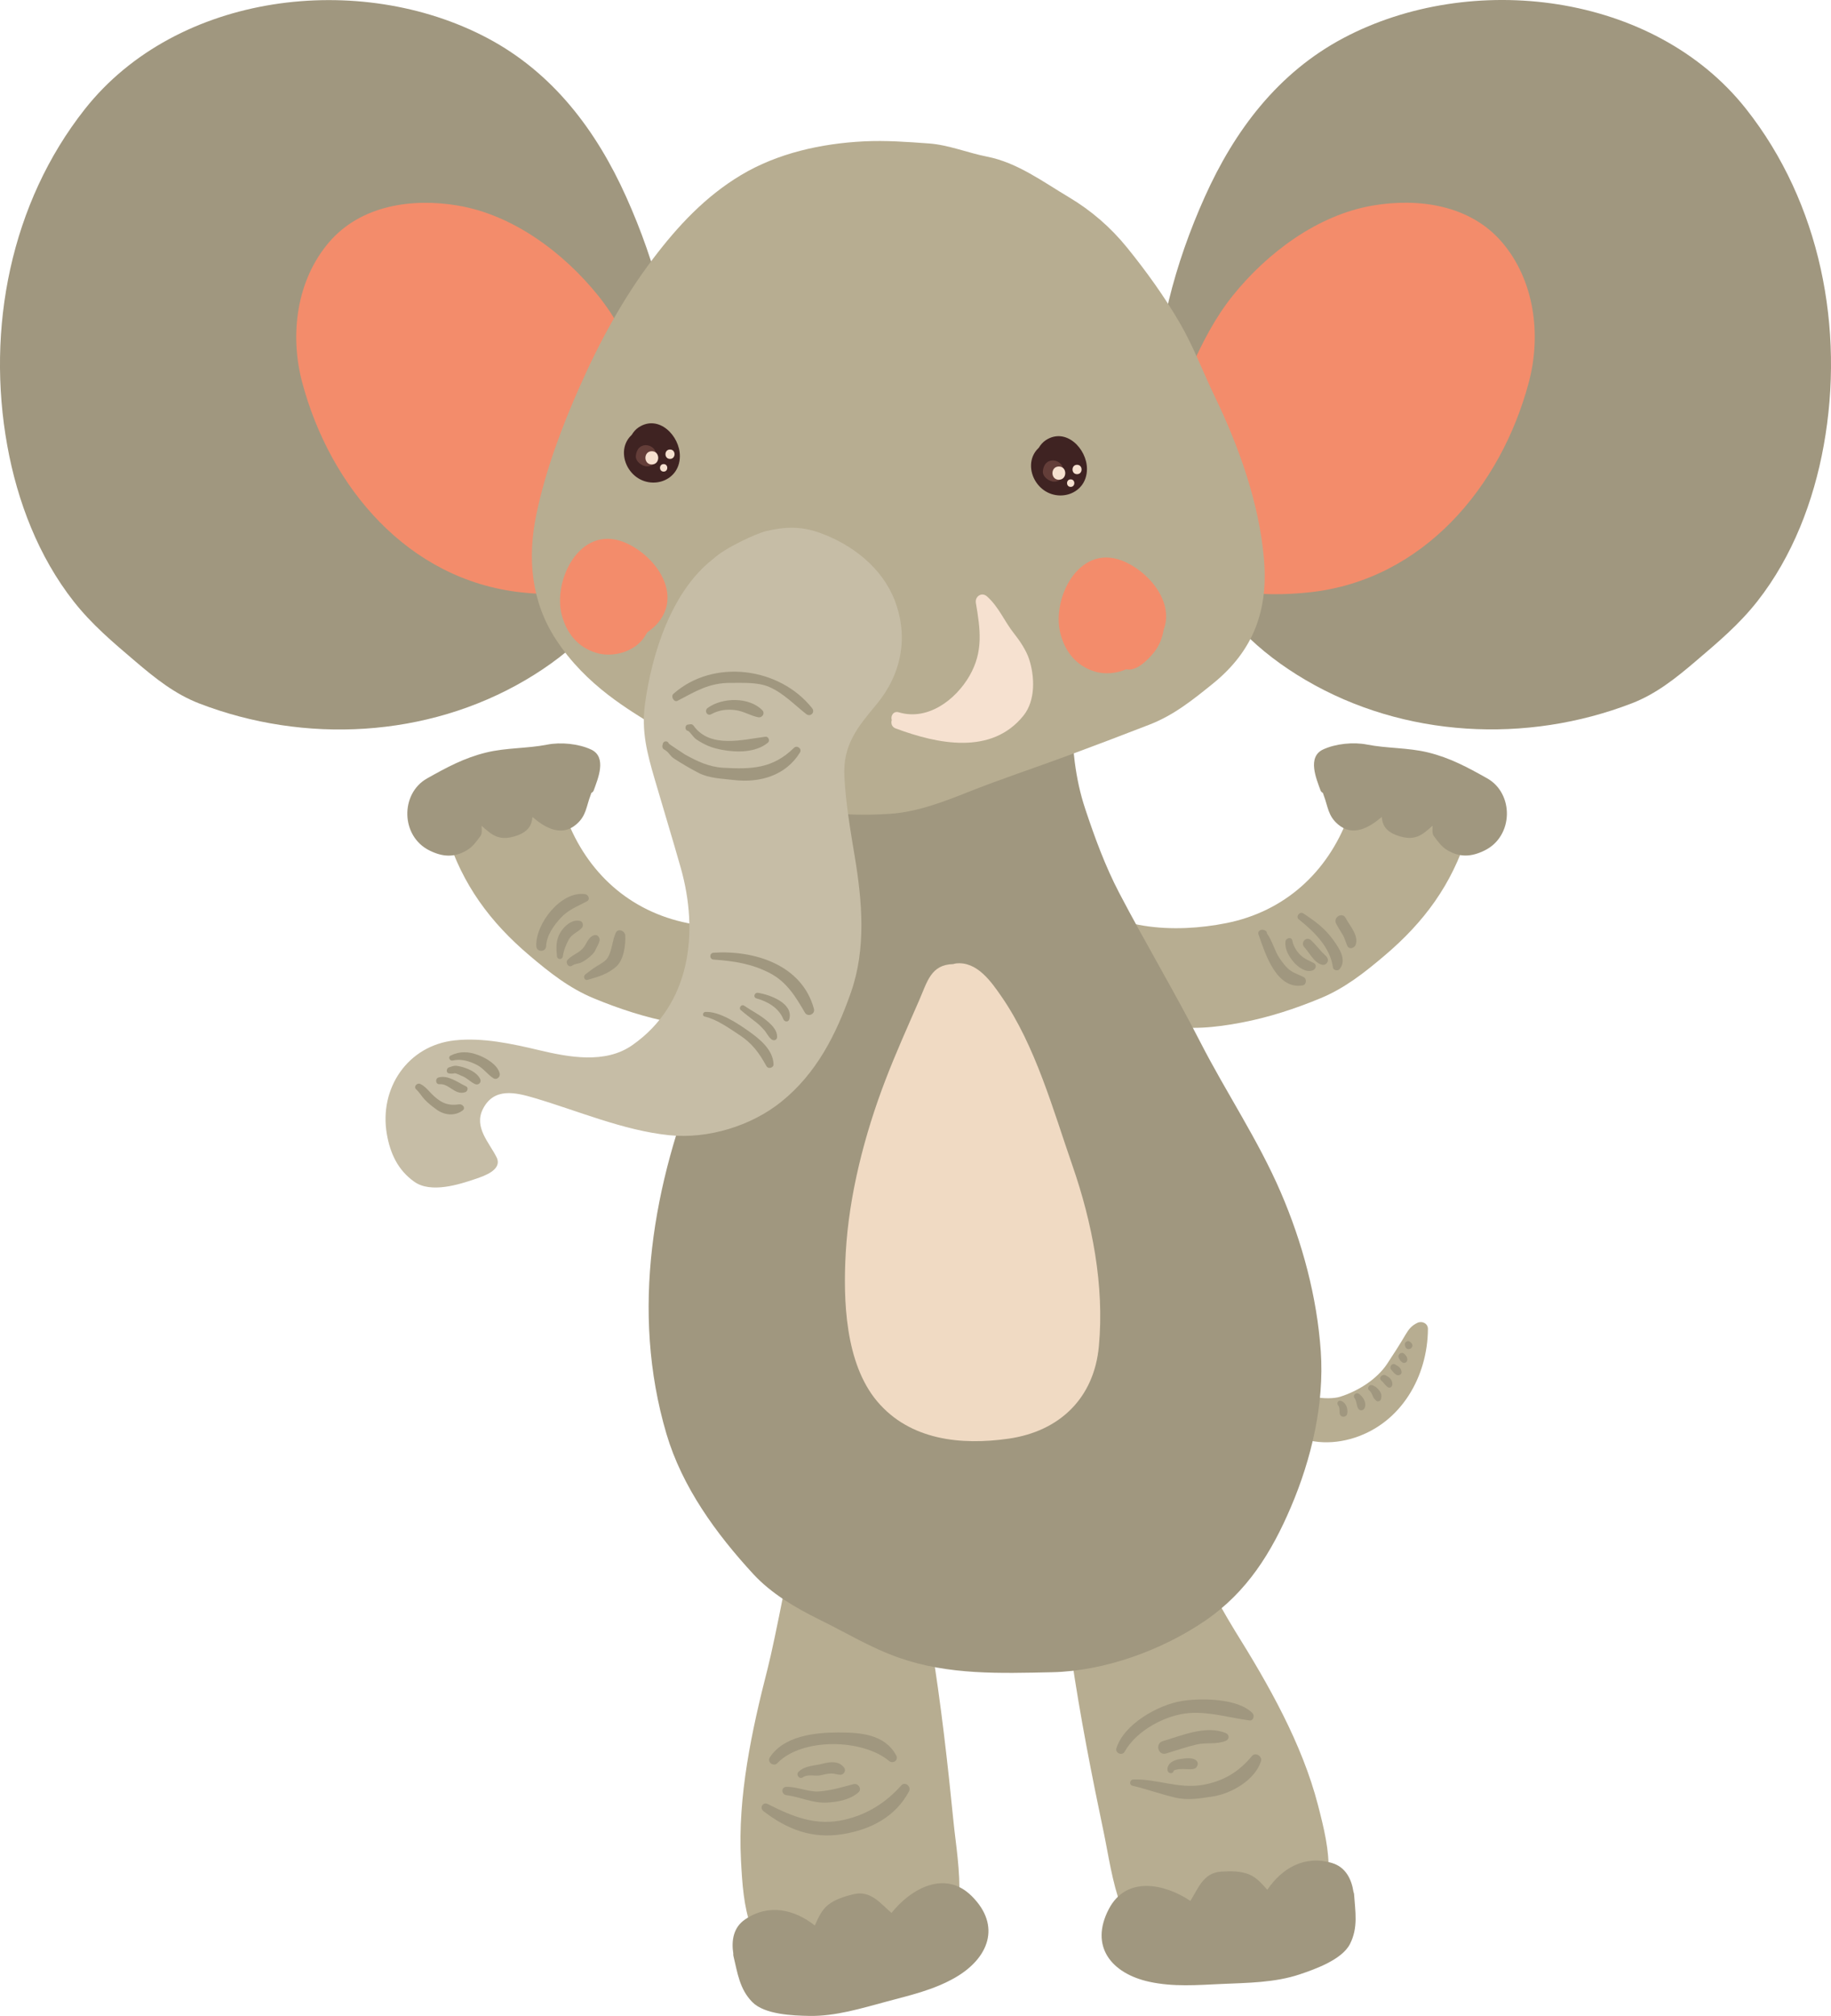 <?xml version="1.0" encoding="UTF-8" standalone="no"?>
<svg
   xmlns:dc="http://purl.org/dc/elements/1.1/"
   xmlns:cc="http://creativecommons.org/ns#"
   xmlns:rdf="http://www.w3.org/1999/02/22-rdf-syntax-ns#"
   xmlns:svg="http://www.w3.org/2000/svg"
   xmlns="http://www.w3.org/2000/svg"
   version="1.1"
   id="svg6638"
   viewBox="0 0 711.775 783.778"
   height="221.2mm"
   width="200.879mm">
  <defs
     id="defs6640" />
  <g
     transform="translate(-19.597,-159.294)"
     id="layer1">
    <g
       transform="matrix(3.31,0,0,-3.31,570.551,673.62)"
       id="g1658">
      <path
         id="path1660"
         style="fill:#b7ad91;fill-opacity:1;fill-rule:nonzero;stroke:none"
         d="m 0,0 c -0.662,-0.324 -0.995,-0.727 -1.366,-1.357 -0.691,-1.177 -1.406,-2.29 -2.166,-3.44 -1.221,-1.849 -3.443,-3.218 -5.517,-3.876 -1.402,-0.445 -4.982,-0.118 -5.772,1.58 0.007,0.043 0.026,0.077 0.026,0.125 10e-4,0.083 10e-4,0.167 0.002,0.25 0.007,0.888 -1.323,1.073 -1.546,0.209 -0.507,-1.961 -1.149,-4.55 0.782,-5.991 2.356,-1.758 5.477,-1.87 8.19,-0.989 5.516,1.788 8.582,7.222 8.616,12.772 C 1.253,-0.052 0.55,0.27 0,0" />
    </g>
    <g
       transform="matrix(3.31,0,0,-3.31,589.257,466.788)"
       id="g1662">
      <path
         id="path1664"
         style="fill:#b7ad91;fill-opacity:1;fill-rule:nonzero;stroke:none"
         d="m 0,0 c -1.476,1.639 -3.894,2.31 -5.956,2.854 -1.889,0.5 -3.572,1.053 -5.436,0.221 -1.872,-0.835 -1.778,-4.558 -2.39,-6.187 -2.43,-6.47 -7.453,-11.055 -14.303,-12.42 -6.084,-1.212 -13.663,-0.866 -18.137,3.772 -0.04,0.119 -0.089,0.233 -0.132,0.35 -0.012,0.039 -0.011,0.077 -0.029,0.118 -0.083,0.184 -0.165,0.368 -0.247,0.553 -0.107,0.239 -0.31,0.34 -0.528,0.356 -0.098,0.086 -0.222,0.15 -0.389,0.156 -0.09,0.004 -0.181,0.007 -0.27,0.011 -0.475,0.018 -0.792,-0.552 -0.545,-0.951 0.186,-0.301 0.392,-0.566 0.593,-0.842 1.407,-4.512 0.627,-10.101 4.96,-13.159 1.936,-1.367 4.97,-1.841 7.223,-2.307 3.144,-0.649 6.19,-0.328 9.304,0.264 3.183,0.605 6.281,1.618 9.27,2.858 2.873,1.192 5.169,3.018 7.525,5.015 4.633,3.924 7.897,8.347 9.724,14.213 C 0.654,-3.791 1.041,-1.156 0,0" />
    </g>
    <g
       transform="matrix(3.31,0,0,-3.31,352.344,500.61)"
       id="g1666">
      <path
         id="path1668"
         style="fill:#b7ad91;fill-opacity:1;fill-rule:nonzero;stroke:none"
         d="m 0,0 c -0.09,-0.003 -0.181,-0.007 -0.271,-0.01 -0.166,-0.007 -0.291,-0.071 -0.388,-0.157 -0.218,-0.016 -0.421,-0.116 -0.528,-0.356 -0.083,-0.185 -0.165,-0.37 -0.248,-0.553 -0.017,-0.041 -0.016,-0.078 -0.028,-0.118 -0.044,-0.117 -0.093,-0.231 -0.133,-0.35 -4.473,-4.639 -12.052,-4.986 -18.136,-3.775 -6.85,1.364 -11.873,5.948 -14.305,12.417 -0.612,1.629 -0.519,5.352 -2.391,6.187 -1.865,0.832 -3.547,0.278 -5.435,-0.222 -2.063,-0.545 -4.481,-1.216 -5.956,-2.855 -1.041,-1.156 -0.655,-3.791 -0.238,-5.125 1.829,-5.866 5.094,-10.288 9.727,-14.212 2.357,-1.996 4.653,-3.821 7.526,-5.013 2.99,-1.239 6.087,-2.253 9.271,-2.857 3.114,-0.591 6.16,-0.912 9.304,-0.262 2.252,0.466 5.287,0.942 7.222,2.308 4.333,3.059 3.552,8.647 4.958,13.16 0.201,0.276 0.407,0.542 0.594,0.843 C 0.792,-0.551 0.475,0.019 0,0" />
    </g>
    <g
       transform="matrix(3.31,0,0,-3.31,381.622,798.494)"
       id="g1670">
      <path
         id="path1672"
         style="fill:#b7ad91;fill-opacity:1;fill-rule:nonzero;stroke:none"
         d="m 0,0 c -0.576,3.529 -1.301,7.128 -2.681,10.441 -0.928,2.23 -1.789,4.982 -3.798,6.514 -1.786,1.362 -3.723,2.007 -5.93,1.357 -2.553,-0.752 -3.211,-3.482 -3.646,-5.715 -0.248,-1.279 -2.252,-11.92 -3.169,-15.491 -1.854,-7.22 -3.529,-15 -3.128,-22.491 0.293,-5.504 0.712,-10.977 6.523,-13.226 2.522,-0.976 5.738,-0.712 8.374,-0.422 2.413,0.264 4.895,0.773 7.058,1.904 5.296,2.773 3.496,11.377 3.024,16.094 C 1.926,-14.005 1.137,-6.975 0,0" />
    </g>
    <g
       transform="matrix(3.31,0,0,-3.31,531.957,861.159)"
       id="g1674">
      <path
         id="path1676"
         style="fill:#b7ad91;fill-opacity:1;fill-rule:nonzero;stroke:none"
         d="m 0,0 c -1.875,7.264 -5.816,14.177 -9.763,20.502 -1.949,3.128 -7.068,12.671 -7.691,13.814 -1.087,1.999 -2.537,4.403 -5.197,4.35 -2.301,-0.044 -3.954,-1.243 -5.246,-3.081 -1.455,-2.066 -1.444,-4.949 -1.658,-7.355 -0.317,-3.575 0.076,-7.225 0.592,-10.763 1.018,-6.993 2.385,-13.935 3.835,-20.849 0.973,-4.639 1.851,-13.388 7.736,-14.433 2.403,-0.427 4.923,-0.164 7.303,0.31 2.601,0.52 5.747,1.237 7.859,2.927 C 2.631,-10.682 1.38,-5.336 0,0" />
    </g>
    <g
       transform="matrix(3.31,0,0,-3.31,597.69,461.893)"
       id="g1678">
      <path
         id="path1680"
         style="fill:#a0977f;fill-opacity:1;fill-rule:nonzero;stroke:none"
         d="m 0,0 c -2.305,1.292 -4.352,2.408 -6.951,3.041 -2.36,0.574 -4.794,0.458 -7.16,0.923 -1.587,0.313 -3.667,0.109 -5.143,-0.574 -1.92,-0.888 -0.784,-3.478 -0.319,-4.789 0.053,-0.152 0.161,-0.254 0.286,-0.315 0.03,-0.09 0.055,-0.174 0.092,-0.27 0.518,-1.353 0.492,-2.405 1.674,-3.42 1.732,-1.491 3.636,-0.431 5.148,0.866 0.075,-0.952 0.484,-1.707 1.813,-2.176 2.08,-0.733 2.934,0.048 4.16,1.152 0.004,-0.434 -0.101,-0.89 0.151,-1.231 0.441,-0.598 0.901,-1.249 1.555,-1.637 1.497,-0.891 2.856,-0.803 4.396,-0.049 C 3.126,-6.8 3.165,-1.775 0,0" />
    </g>
    <g
       transform="matrix(3.31,0,0,-3.31,249.355,450.696)"
       id="g1682">
      <path
         id="path1684"
         style="fill:#a0977f;fill-opacity:1;fill-rule:nonzero;stroke:none"
         d="m 0,0 c -1.476,0.683 -3.556,0.886 -5.143,0.573 -2.366,-0.466 -4.8,-0.349 -7.16,-0.925 -2.599,-0.633 -4.644,-1.749 -6.949,-3.042 -3.165,-1.775 -3.126,-6.8 0.298,-8.478 1.54,-0.755 2.899,-0.842 4.396,0.049 0.654,0.389 1.114,1.039 1.555,1.637 0.252,0.342 0.148,0.798 0.151,1.231 1.226,-1.103 2.081,-1.884 4.16,-1.15 1.329,0.468 1.738,1.224 1.813,2.176 1.512,-1.298 3.416,-2.356 5.149,-0.866 1.181,1.016 1.155,2.068 1.673,3.421 0.037,0.096 0.062,0.18 0.092,0.27 0.125,0.061 0.233,0.163 0.286,0.314 C 0.786,-3.478 1.92,-0.888 0,0" />
    </g>
    <g
       transform="matrix(3.31,0,0,-3.31,366.162,903.024)"
       id="g1686">
      <path
         id="path1688"
         style="fill:#a0977f;fill-opacity:1;fill-rule:nonzero;stroke:none"
         d="M 0,0 C -1.33,1.12 -2.438,2.704 -4.504,2.188 -5.516,1.936 -6.63,1.603 -7.456,0.937 -8.239,0.306 -8.602,-0.588 -9.007,-1.477 c -2.418,1.907 -5.429,2.595 -8.202,0.705 -1.364,-0.93 -1.614,-2.479 -1.372,-4.015 -0.01,-0.081 -0.01,-0.167 0.014,-0.262 0.482,-1.987 0.706,-3.886 2.218,-5.424 1.448,-1.471 4.781,-1.589 6.704,-1.624 3.064,-0.056 6.156,0.903 9.081,1.688 2.787,0.748 5.502,1.357 8.028,2.805 3.937,2.26 5.469,6.086 1.954,9.583 C 6.276,5.105 2.275,2.853 0,0" />
    </g>
    <g
       transform="matrix(3.31,0,0,-3.31,545.759,894.921)"
       id="g1690">
      <path
         id="path1692"
         style="fill:#a0977f;fill-opacity:1;fill-rule:nonzero;stroke:none"
         d="m 0,0 c -0.231,1.537 -0.937,2.938 -2.519,3.413 -3.214,0.968 -5.877,-0.598 -7.609,-3.143 -0.653,0.725 -1.268,1.468 -2.205,1.833 -0.988,0.385 -2.151,0.368 -3.192,0.303 -2.125,-0.131 -2.704,-1.975 -3.635,-3.444 -3.029,2.034 -7.524,2.976 -9.576,-0.952 -2.296,-4.393 0.316,-7.58 4.752,-8.547 2.843,-0.619 5.617,-0.383 8.5,-0.256 3.025,0.134 6.262,0.151 9.167,1.129 1.823,0.612 4.965,1.729 5.902,3.569 0.979,1.923 0.619,3.801 0.48,5.841 C 0.06,-0.156 0.034,-0.074 0,0" />
    </g>
    <g
       transform="matrix(3.31,0,0,-3.31,533.03,684.684)"
       id="g1694">
      <path
         id="path1696"
         style="fill:#a0977f;fill-opacity:1;fill-rule:nonzero;stroke:none"
         d="m 0,0 c -0.444,6.396 -2.168,12.8 -4.698,18.673 -2.663,6.179 -6.392,11.68 -9.444,17.636 -3.036,5.928 -6.458,11.653 -9.54,17.553 -1.644,3.151 -2.872,6.51 -3.99,9.876 -1.201,3.618 -1.504,7.212 -1.622,10.979 0.058,0.087 0.092,0.189 0.099,0.304 0.195,0.346 0.079,0.847 -0.351,0.986 -2.212,4.338 -8.811,2.925 -12.705,2.925 -3.709,0 -7.322,-0.78 -11,-0.999 -2.114,-0.125 -4.958,-0.418 -6.32,-2.358 -1.956,-2.785 -2.517,-5.574 -3.2,-8.911 -0.807,-3.939 -1.477,-7.895 -2.413,-11.807 -1.795,-7.494 -4.757,-14.382 -7.665,-21.49 -5.561,-13.596 -8.255,-28.64 -3.998,-43.061 1.844,-6.244 5.837,-11.737 10.205,-16.473 2.105,-2.282 4.977,-3.979 7.738,-5.331 3.166,-1.551 6.023,-3.322 9.38,-4.498 5.84,-2.046 11.899,-1.825 17.965,-1.697 6.179,0.13 12.955,2.604 18.015,6.075 4.876,3.343 7.753,7.972 10.033,13.318 C -1.096,-12.641 0.429,-6.173 0,0" />
    </g>
    <g
       transform="matrix(3.31,0,0,-3.31,436.461,612.367)"
       id="g1698">
      <path
         id="path1700"
         style="fill:#f0dac3;fill-opacity:1;fill-rule:nonzero;stroke:none"
         d="m 0,0 c -2.276,6.56 -4.338,14.045 -8.308,19.801 -1.214,1.762 -2.892,4.186 -5.358,3.913 -0.122,-0.014 -0.222,-0.052 -0.333,-0.077 -2.604,-0.062 -3.025,-2.029 -3.982,-4.229 -1.364,-3.132 -2.769,-6.245 -3.99,-9.435 -2.432,-6.355 -4.259,-13.422 -4.643,-20.233 -0.313,-5.539 -0.082,-12.979 3.689,-17.46 3.839,-4.562 9.838,-5.189 15.434,-4.386 6,0.86 10.038,4.766 10.604,10.84 C 3.778,-14.137 2.335,-6.73 0,0" />
    </g>
    <g
       transform="matrix(3.31,0,0,-3.31,698.354,201.647)"
       id="g1702">
      <path
         id="path1704"
         style="fill:#a0977f;fill-opacity:1;fill-rule:nonzero;stroke:none"
         d="m 0,0 c -10.843,13.722 -32.305,16.251 -47.261,8.34 -7.7,-4.074 -12.805,-10.858 -16.311,-18.673 -3.501,-7.801 -5.814,-16.352 -5.841,-24.98 -0.002,-0.723 0.844,-0.865 1.229,-0.455 0.656,-2.42 0.667,-4.974 1.111,-7.44 0.655,-3.653 1.073,-7.028 2.632,-10.457 2.669,-5.864 7.234,-10.2 12.722,-13.421 11.555,-6.781 25.945,-7.501 38.303,-2.731 2.853,1.101 5.155,2.947 7.462,4.912 2.631,2.242 5.141,4.347 7.291,7.088 4.118,5.251 6.6,11.739 7.779,18.263 C 11.604,-25.802 8.728,-11.045 0,0" />
    </g>
    <g
       transform="matrix(3.31,0,0,-3.31,209.022,174.072)"
       id="g1706">
      <path
         id="path1708"
         style="fill:#a0977f;fill-opacity:1;fill-rule:nonzero;stroke:none"
         d="m 0,0 c -14.958,7.909 -36.418,5.376 -47.259,-8.348 -8.725,-11.047 -11.6,-25.804 -9.11,-39.556 1.181,-6.524 3.663,-13.011 7.783,-18.261 2.15,-2.74 4.66,-4.846 7.291,-7.086 2.309,-1.966 4.61,-3.811 7.464,-4.912 12.358,-4.768 26.748,-4.045 38.303,2.738 5.486,3.222 10.051,7.559 12.718,13.424 1.559,3.428 1.977,6.803 2.632,10.458 0.442,2.465 0.453,5.019 1.109,7.439 0.385,-0.41 1.231,-0.268 1.229,0.455 -0.029,8.628 -2.344,17.179 -5.845,24.98 C 12.808,-10.855 7.7,-4.072 0,0" />
    </g>
    <g
       transform="matrix(3.31,0,0,-3.31,603.437,253.427)"
       id="g1710">
      <path
         id="path1712"
         style="fill:#f38c6b;fill-opacity:1;fill-rule:nonzero;stroke:none"
         d="m 0,0 c -3.736,4.359 -9.764,5.209 -15.137,4.3 -6.505,-1.1 -12.425,-5.557 -16.465,-10.58 -2.072,-2.575 -3.616,-5.582 -4.948,-8.594 -0.984,-2.225 -2.392,-4.914 -2.895,-7.486 -2.36,-4.605 -3.731,-10.149 -0.02,-14.481 3.9,-4.55 11.395,-4.892 16.918,-4.289 13.284,1.45 22.446,12.364 25.713,24.684 C 4.649,-10.85 3.822,-4.459 0,0" />
    </g>
    <g
       transform="matrix(3.31,0,0,-3.31,268.507,302.676)"
       id="g1714">
      <path
         id="path1716"
         style="fill:#f38c6b;fill-opacity:1;fill-rule:nonzero;stroke:none"
         d="m 0,0 c -1.332,3.011 -2.876,6.018 -4.948,8.593 -4.042,5.022 -9.962,9.479 -16.467,10.577 -5.373,0.909 -11.4,0.058 -15.137,-4.302 -3.82,-4.46 -4.647,-10.851 -3.162,-16.447 3.269,-12.319 12.433,-23.231 25.717,-24.68 5.523,-0.602 13.018,-0.258 16.916,4.293 3.711,4.332 2.338,9.876 -0.022,14.481 C 2.395,-4.914 0.986,-2.225 0,0" />
    </g>
    <g
       transform="matrix(3.31,0,0,-3.31,510.928,376.451)"
       id="g1718">
      <path
         id="path1720"
         style="fill:#b7ad91;fill-opacity:1;fill-rule:nonzero;stroke:none"
         d="m 0,0 c -0.574,6.543 -2.936,13.147 -5.775,19.038 -1.388,2.877 -2.49,5.854 -4.098,8.623 -1.788,3.08 -3.939,6.073 -6.185,8.846 -1.943,2.399 -4.21,4.363 -6.86,5.942 -3.037,1.81 -6.058,4.066 -9.596,4.757 -2.236,0.437 -4.539,1.385 -6.815,1.548 -2.571,0.185 -5.071,0.377 -7.659,0.248 -4.993,-0.251 -10.13,-1.384 -14.438,-3.97 -4.172,-2.504 -7.395,-5.958 -10.305,-9.801 -3.503,-4.627 -6.248,-9.675 -8.6,-14.98 -2.132,-4.805 -4.05,-9.924 -5.118,-15.079 -1.076,-5.186 -0.584,-10.233 2.278,-14.641 3.598,-5.538 8.726,-8.343 11.684,-10.245 2.938,-1.891 5.598,-4.224 8.749,-5.819 2.819,-1.427 5.334,-2.723 8.396,-3.614 3.396,-0.989 6.895,-1.068 10.402,-0.841 3.195,0.208 6.269,1.395 9.212,2.564 3.832,1.523 7.757,2.817 11.624,4.248 3.227,1.194 6.46,2.425 9.668,3.67 2.859,1.108 5.095,2.913 7.45,4.818 C -1.189,-10.804 0.531,-6.027 0,0" />
    </g>
    <g
       transform="matrix(3.31,0,0,-3.31,419.628,415.502)"
       id="g1722">
      <path
         id="path1724"
         style="fill:#f6e1d0;fill-opacity:1;fill-rule:nonzero;stroke:none"
         d="m 0,0 c -0.34,1.035 -1.1,2.155 -1.772,3.004 -1.148,1.447 -1.77,3.098 -3.165,4.345 -0.613,0.549 -1.438,0.005 -1.309,-0.762 0.521,-3.093 0.904,-5.703 -0.75,-8.569 -1.615,-2.796 -4.87,-5.305 -8.303,-4.284 -0.637,0.189 -0.98,-0.426 -0.827,-0.911 -0.115,-0.354 -0.004,-0.807 0.444,-0.975 4.905,-1.832 11.273,-3.193 15.036,1.511 C 0.784,-4.853 0.668,-2.032 0,0" />
    </g>
    <g
       transform="matrix(3.31,0,0,-3.31,367.413,392.753)"
       id="g1726">
      <path
         id="path1728"
         style="fill:#c6bda6;fill-opacity:1;fill-rule:nonzero;stroke:none"
         d="m 0,0 c -1.479,3.838 -4.955,6.536 -8.713,7.914 -2.27,0.832 -4.148,0.768 -6.449,0.218 -1.021,-0.243 -4.769,-1.939 -6.109,-3.212 0,-0.001 -0.067,-0.052 -0.101,-0.078 -4.88,-3.822 -7.162,-11.143 -7.96,-17.01 -0.435,-3.193 0.247,-5.757 1.132,-8.794 1.012,-3.473 2.074,-6.934 3.062,-10.416 2.149,-7.572 1.219,-16.048 -5.708,-20.873 -3.163,-2.203 -7.443,-1.397 -10.906,-0.575 -3.185,0.757 -6.632,1.511 -9.921,1.156 -5.526,-0.595 -8.899,-5.633 -7.978,-10.993 0.395,-2.3 1.312,-4.267 3.244,-5.626 1.94,-1.368 5.264,-0.313 7.23,0.363 0.963,0.33 3.147,1.061 2.413,2.53 -0.872,1.746 -2.678,3.515 -1.61,5.648 1.291,2.578 3.83,1.969 6.064,1.308 5.139,-1.521 10.433,-3.808 15.8,-4.369 4.536,-0.473 9.647,1.065 13.21,3.945 4.12,3.331 6.416,7.869 8.151,12.812 1.812,5.167 1.333,10.694 0.449,15.997 -0.511,3.062 -1.043,6.199 -1.212,9.3 -0.208,3.797 1.523,5.839 3.795,8.58 C 0.781,-8.677 1.653,-4.294 0,0" />
    </g>
    <g
       transform="matrix(3.31,0,0,-3.31,426.157,330.42)"
       id="g1730">
      <path
         id="path1732"
         style="fill:#3f2322;fill-opacity:1;fill-rule:nonzero;stroke:none"
         d="M 0,0 C -0.342,-0.223 -0.613,-0.533 -0.823,-0.886 -0.916,-0.976 -1.005,-1.068 -1.081,-1.158 -2.058,-2.315 -1.883,-3.981 -1.005,-5.129 0.868,-7.58 4.817,-6.584 4.828,-3.394 4.837,-1.007 2.352,1.535 0,0" />
    </g>
    <g
       transform="matrix(3.31,0,0,-3.31,267.909,325.41)"
       id="g1734">
      <path
         id="path1736"
         style="fill:#3f2322;fill-opacity:1;fill-rule:nonzero;stroke:none"
         d="M 0,0 C -0.342,-0.223 -0.613,-0.533 -0.823,-0.886 -0.916,-0.976 -1.005,-1.067 -1.081,-1.158 -2.058,-2.314 -1.883,-3.981 -1.006,-5.129 0.868,-7.58 4.817,-6.584 4.828,-3.394 4.837,-1.007 2.352,1.535 0,0" />
    </g>
    <g
       transform="matrix(3.31,0,0,-3.31,455.723,377.246)"
       id="g1738">
      <path
         id="path1740"
         style="fill:#f38c6b;fill-opacity:1;fill-rule:nonzero;stroke:none"
         d="m 0,0 c -5.124,1.96 -8.263,-4.511 -7.233,-8.537 0.557,-2.183 1.875,-3.824 4.038,-4.492 1.154,-0.357 2.521,-0.245 3.686,0.257 0.067,-0.009 0.131,-0.019 0.196,-0.025 1.162,-0.122 2.455,1.233 3.089,2.026 0.582,0.728 0.981,1.673 1.125,2.645 C 6.176,-4.828 3.069,-1.174 0,0" />
    </g>
    <g
       transform="matrix(3.31,0,0,-3.31,261.88,369.972)"
       id="g1742">
      <path
         id="path1744"
         style="fill:#f38c6b;fill-opacity:1;fill-rule:nonzero;stroke:none"
         d="m 0,0 c -5.124,1.96 -8.263,-4.511 -7.233,-8.537 0.557,-2.183 1.875,-3.824 4.037,-4.492 1.943,-0.601 4.503,0.098 5.655,1.82 0.133,0.198 0.256,0.397 0.376,0.597 0.499,0.346 0.943,0.732 1.288,1.156 C 7.034,-5.876 3.488,-1.334 0,0" />
    </g>
    <g
       transform="matrix(3.31,0,0,-3.31,274.874,335.976)"
       id="g1746">
      <path
         id="path1748"
         style="fill:#643e39;fill-opacity:1;fill-rule:nonzero;stroke:none"
         d="M 0,0 C -0.011,0.042 -0.039,0.076 -0.059,0.114 -0.149,0.468 -0.363,0.794 -0.743,0.966 -1.097,1.127 -1.475,1.125 -1.78,0.971 -1.796,0.964 -1.812,0.962 -1.825,0.956 -1.866,0.936 -1.895,0.902 -1.931,0.876 -1.972,0.845 -2.017,0.825 -2.052,0.786 -2.294,0.546 -2.413,0.183 -2.448,-0.15 c -0.055,-0.507 0.381,-0.942 0.839,-1.139 0.021,-0.009 0.042,-0.016 0.064,-0.025 0.098,-0.036 0.195,-0.066 0.288,-0.078 0.004,0 0.006,10e-4 0.008,0 0.14,-0.017 0.277,-0.008 0.411,0.022 0.067,0.015 0.125,0.041 0.185,0.067 0.07,0.029 0.135,0.062 0.199,0.102 0.023,0.017 0.048,0.033 0.07,0.053 C -0.062,-0.902 0.133,-0.5 0,0" />
    </g>
    <g
       transform="matrix(3.31,0,0,-3.31,272.983,334.728)"
       id="g1750">
      <path
         id="path1752"
         style="fill:#f6e1d0;fill-opacity:1;fill-rule:nonzero;stroke:none"
         d="M 0,0 C -1.002,0 -1.002,-1.555 0,-1.555 1.002,-1.555 1.002,0 0,0" />
    </g>
    <g
       transform="matrix(3.31,0,0,-3.31,280.052,334.062)"
       id="g1754">
      <path
         id="path1756"
         style="fill:#f6e1d0;fill-opacity:1;fill-rule:nonzero;stroke:none"
         d="M 0,0 C -0.71,0 -0.71,-1.102 0,-1.102 0.71,-1.102 0.71,0 0,0" />
    </g>
    <g
       transform="matrix(3.31,0,0,-3.31,277.58,339.729)"
       id="g1758">
      <path
         id="path1760"
         style="fill:#f6e1d0;fill-opacity:1;fill-rule:nonzero;stroke:none"
         d="M 0,0 C -0.57,0 -0.57,-0.883 0,-0.883 0.568,-0.883 0.568,0 0,0" />
    </g>
    <g
       transform="matrix(3.31,0,0,-3.31,433.103,341.917)"
       id="g1762">
      <path
         id="path1764"
         style="fill:#643e39;fill-opacity:1;fill-rule:nonzero;stroke:none"
         d="M 0,0 C -0.011,0.042 -0.039,0.076 -0.059,0.114 -0.149,0.468 -0.363,0.794 -0.743,0.967 -1.097,1.128 -1.475,1.125 -1.78,0.972 -1.796,0.965 -1.812,0.963 -1.825,0.956 -1.866,0.937 -1.895,0.902 -1.931,0.877 -1.972,0.846 -2.017,0.825 -2.052,0.786 -2.294,0.547 -2.413,0.184 -2.448,-0.149 c -0.055,-0.507 0.382,-0.943 0.84,-1.139 0.021,-0.01 0.042,-0.017 0.064,-0.025 0.098,-0.037 0.195,-0.067 0.288,-0.079 0.004,0 0.006,10e-4 0.008,0 0.14,-0.016 0.277,-0.007 0.411,0.023 0.067,0.015 0.125,0.041 0.185,0.066 0.07,0.029 0.135,0.062 0.199,0.102 0.023,0.017 0.048,0.033 0.07,0.053 C -0.061,-0.902 0.134,-0.5 0,0" />
    </g>
    <g
       transform="matrix(3.31,0,0,-3.31,431.212,340.669)"
       id="g1766">
      <path
         id="path1768"
         style="fill:#f6e1d0;fill-opacity:1;fill-rule:nonzero;stroke:none"
         d="M 0,0 C -1.002,0 -1.001,-1.555 0.001,-1.555 1.003,-1.555 1.002,0 0,0" />
    </g>
    <g
       transform="matrix(3.31,0,0,-3.31,438.281,340.004)"
       id="g1770">
      <path
         id="path1772"
         style="fill:#f6e1d0;fill-opacity:1;fill-rule:nonzero;stroke:none"
         d="M 0,0 C -0.71,0 -0.71,-1.102 0.001,-1.102 0.71,-1.102 0.71,0 0,0" />
    </g>
    <g
       transform="matrix(3.31,0,0,-3.31,435.812,345.67)"
       id="g1774">
      <path
         id="path1776"
         style="fill:#f6e1d0;fill-opacity:1;fill-rule:nonzero;stroke:none"
         d="M 0,0 C -0.57,0 -0.57,-0.883 0,-0.883 0.568,-0.883 0.568,0 0,0" />
    </g>
    <g
       transform="matrix(3.31,0,0,-3.31,335.283,434.62)"
       id="g1778">
      <path
         id="path1780"
         style="fill:#a0977f;fill-opacity:1;fill-rule:nonzero;stroke:none"
         d="m 0,0 c -3.82,4.812 -11.57,5.854 -16.283,1.686 -0.161,-0.142 -0.161,-0.38 -0.072,-0.557 0.1,-0.201 0.311,-0.392 0.546,-0.269 2.16,1.128 3.708,2.129 6.298,2.11 1.438,-0.011 3.13,0.101 4.478,-0.481 C -3.37,1.771 -2.088,0.403 -0.691,-0.69 -0.194,-1.08 0.394,-0.497 0,0" />
    </g>
    <g
       transform="matrix(3.31,0,0,-3.31,328.243,450.053)"
       id="g1782">
      <path
         id="path1784"
         style="fill:#a0977f;fill-opacity:1;fill-rule:nonzero;stroke:none"
         d="m 0,0 c -2.489,-2.451 -5.021,-2.526 -8.284,-2.342 -1.718,0.097 -3.063,0.759 -4.539,1.571 0.088,-0.048 -1.868,1.218 -1.885,1.278 -0.095,0.34 -0.591,0.34 -0.686,0 -0.024,-0.074 -0.042,-0.151 -0.054,-0.229 -0.034,-0.179 0.019,-0.371 0.189,-0.465 0.614,-0.337 0.668,-0.747 1.166,-1.067 0.945,-0.609 1.896,-1.176 2.894,-1.692 1.237,-0.64 2.791,-0.674 4.161,-0.834 3.071,-0.358 6.091,0.545 7.743,3.236 C 0.977,-0.103 0.36,0.355 0,0" />
    </g>
    <g
       transform="matrix(3.31,0,0,-3.31,317.186,445.723)"
       id="g1786">
      <path
         id="path1788"
         style="fill:#a0977f;fill-opacity:1;fill-rule:nonzero;stroke:none"
         d="m 0,0 c -2.629,-0.328 -6.493,-1.416 -8.427,1.264 -0.078,0.109 -0.207,0.224 -0.355,0.204 -0.115,-0.015 -0.23,-0.031 -0.345,-0.047 -0.363,-0.05 -0.363,-0.679 0,-0.73 0.216,-0.03 0.622,-0.754 1.008,-1.01 1.01,-0.669 1.771,-0.984 2.967,-1.214 1.735,-0.333 4.022,-0.353 5.439,0.84 C 0.545,-0.477 0.348,0.043 0,0" />
    </g>
    <g
       transform="matrix(3.31,0,0,-3.31,315.922,435.412)"
       id="g1790">
      <path
         id="path1792"
         style="fill:#a0977f;fill-opacity:1;fill-rule:nonzero;stroke:none"
         d="m 0,0 c -1.545,1.587 -4.731,1.508 -6.418,0.257 -0.428,-0.317 -0.061,-0.999 0.426,-0.728 0.907,0.504 1.888,0.616 2.907,0.469 0.921,-0.133 1.708,-0.649 2.603,-0.827 C -0.007,-0.923 0.362,-0.372 0,0" />
    </g>
    <g
       transform="matrix(3.31,0,0,-3.31,198.136,588.645)"
       id="g1794">
      <path
         id="path1796"
         style="fill:#a0977f;fill-opacity:1;fill-rule:nonzero;stroke:none"
         d="M 0,0 C -1.287,-0.182 -2.009,0.097 -2.975,0.964 -3.479,1.418 -3.948,2.09 -4.562,2.383 -4.957,2.572 -5.415,2.074 -5.054,1.746 -4.68,1.405 -4.436,0.963 -4.095,0.592 -3.686,0.147 -3.164,-0.254 -2.675,-0.611 -1.75,-1.287 -0.509,-1.42 0.411,-0.705 0.789,-0.41 0.356,0.051 0,0" />
    </g>
    <g
       transform="matrix(3.31,0,0,-3.31,200.751,581.65)"
       id="g1798">
      <path
         id="path1800"
         style="fill:#a0977f;fill-opacity:1;fill-rule:nonzero;stroke:none"
         d="M 0,0 C -0.976,0.455 -2.082,1.355 -3.225,1.039 -3.65,0.922 -3.579,0.208 -3.117,0.249 -1.979,0.35 -1.302,-1.094 -0.09,-0.686 0.189,-0.592 0.316,-0.148 0,0" />
    </g>
    <g
       transform="matrix(3.31,0,0,-3.31,206.239,578.748)"
       id="g1802">
      <path
         id="path1804"
         style="fill:#a0977f;fill-opacity:1;fill-rule:nonzero;stroke:none"
         d="M 0,0 C -0.307,0.614 -0.985,0.99 -1.603,1.23 -1.96,1.369 -2.384,1.483 -2.762,1.532 -3.079,1.574 -3.354,1.44 -3.654,1.352 c -0.325,-0.096 -0.384,-0.659 0,-0.715 0.233,-0.035 0.418,-0.032 0.648,0.017 0.161,0.034 0.662,-0.239 0.824,-0.297 0.606,-0.211 1.01,-0.703 1.573,-0.966 C -0.203,-0.801 0.206,-0.414 0,0" />
    </g>
    <g
       transform="matrix(3.31,0,0,-3.31,213.841,576.627)"
       id="g1806">
      <path
         id="path1808"
         style="fill:#a0977f;fill-opacity:1;fill-rule:nonzero;stroke:none"
         d="M 0,0 C -0.262,1.033 -1.564,1.787 -2.491,2.144 -3.617,2.577 -4.687,2.637 -5.769,2.09 -6.099,1.924 -5.863,1.43 -5.524,1.512 -4.546,1.75 -3.524,1.439 -2.66,0.99 -1.894,0.592 -1.439,-0.121 -0.74,-0.569 -0.355,-0.816 0.104,-0.412 0,0" />
    </g>
    <g
       transform="matrix(3.31,0,0,-3.31,310.795,560.325)"
       id="g1810">
      <path
         id="path1812"
         style="fill:#a0977f;fill-opacity:1;fill-rule:nonzero;stroke:none"
         d="M 0,0 C -1.312,0.933 -3.479,2.385 -5.141,2.294 -5.441,2.278 -5.532,1.821 -5.215,1.75 -3.787,1.429 -2.377,0.4 -1.164,-0.39 0.361,-1.385 1.174,-2.506 2.034,-4.064 2.247,-4.45 2.889,-4.285 2.871,-3.837 2.805,-2.147 1.273,-0.906 0,0" />
    </g>
    <g
       transform="matrix(3.31,0,0,-3.31,316.872,555.491)"
       id="g1814">
      <path
         id="path1816"
         style="fill:#a0977f;fill-opacity:1;fill-rule:nonzero;stroke:none"
         d="m 0,0 c -0.758,0.599 -1.629,1.024 -2.42,1.572 -0.307,0.212 -0.678,-0.271 -0.398,-0.515 0.589,-0.517 1.229,-0.973 1.839,-1.463 0.32,-0.256 0.612,-0.54 0.883,-0.845 0.333,-0.373 0.5,-0.83 0.902,-1.143 0.256,-0.2 0.63,-0.087 0.646,0.268 C 1.494,-1.224 0.648,-0.513 0,0" />
    </g>
    <g
       transform="matrix(3.31,0,0,-3.31,314.26,545.295)"
       id="g1818">
      <path
         id="path1820"
         style="fill:#a0977f;fill-opacity:1;fill-rule:nonzero;stroke:none"
         d="m 0,0 c -0.422,0.066 -0.612,-0.536 -0.18,-0.655 1.323,-0.365 2.636,-1.127 3.159,-2.452 0.124,-0.315 0.589,-0.368 0.693,0 C 4.2,-1.232 1.394,-0.218 0,0" />
    </g>
    <g
       transform="matrix(3.31,0,0,-3.31,335.994,551.52)"
       id="g1822">
      <path
         id="path1824"
         style="fill:#a0977f;fill-opacity:1;fill-rule:nonzero;stroke:none"
         d="m 0,0 c -1.397,5.174 -6.993,6.904 -11.779,6.59 -0.52,-0.034 -0.518,-0.768 0,-0.805 C -9.396,5.616 -7.28,5.3 -5.147,4.181 -3.176,3.147 -2.135,1.403 -1.057,-0.446 -0.725,-1.015 0.171,-0.634 0,0" />
    </g>
    <g
       transform="matrix(3.31,0,0,-3.31,526.394,539.192)"
       id="g1826">
      <path
         id="path1828"
         style="fill:#a0977f;fill-opacity:1;fill-rule:nonzero;stroke:none"
         d="M 0,0 C -0.51,0.268 -1.037,0.419 -1.521,0.748 -2.067,1.12 -2.484,1.704 -2.849,2.242 -3.422,3.086 -3.702,4.31 -4.318,5.131 -4.31,5.281 -4.388,5.436 -4.565,5.494 -4.638,5.53 -4.713,5.553 -4.791,5.563 -5.082,5.606 -5.436,5.379 -5.316,5.038 -4.562,2.884 -3.246,-1.501 -0.127,-0.971 0.33,-0.893 0.385,-0.203 0,0" />
    </g>
    <g
       transform="matrix(3.31,0,0,-3.31,530.319,533.73)"
       id="g1830">
      <path
         id="path1832"
         style="fill:#a0977f;fill-opacity:1;fill-rule:nonzero;stroke:none"
         d="M 0,0 C -0.573,0.299 -1.097,0.487 -1.576,0.95 -2.035,1.394 -2.406,2.003 -2.52,2.636 -2.608,3.129 -3.291,2.957 -3.333,2.526 -3.421,1.621 -2.944,0.812 -2.384,0.141 -1.889,-0.452 -0.925,-1.178 -0.11,-0.85 0.23,-0.712 0.395,-0.206 0,0" />
    </g>
    <g
       transform="matrix(3.31,0,0,-3.31,533.577,529.565)"
       id="g1834">
      <path
         id="path1836"
         style="fill:#a0977f;fill-opacity:1;fill-rule:nonzero;stroke:none"
         d="m 0,0 c -0.436,0.471 -0.842,0.982 -1.308,1.424 -0.533,0.507 -1.284,-0.257 -0.8,-0.801 0.405,-0.456 0.722,-0.983 1.127,-1.439 0.344,-0.387 1.184,-1.041 1.588,-0.35 C 0.89,-0.685 0.273,-0.295 0,0" />
    </g>
    <g
       transform="matrix(3.31,0,0,-3.31,537.746,524.568)"
       id="g1838">
      <path
         id="path1840"
         style="fill:#a0977f;fill-opacity:1;fill-rule:nonzero;stroke:none"
         d="M 0,0 C -0.972,1.343 -2.115,2.169 -3.475,3.069 -3.893,3.347 -4.41,2.688 -4.014,2.37 -2.2,0.913 -0.336,-0.867 0.008,-3.291 0.055,-3.625 0.563,-3.735 0.771,-3.492 1.708,-2.398 0.703,-0.973 0,0" />
    </g>
    <g
       transform="matrix(3.31,0,0,-3.31,542.695,516.21)"
       id="g1842">
      <path
         id="path1844"
         style="fill:#a0977f;fill-opacity:1;fill-rule:nonzero;stroke:none"
         d="m 0,0 c -0.388,0.742 -1.503,0.087 -1.119,-0.654 0.239,-0.463 0.528,-0.894 0.79,-1.344 0.238,-0.408 0.337,-0.855 0.53,-1.281 C 0.41,-3.737 1.033,-3.538 1.173,-3.152 1.569,-2.05 0.474,-0.906 0,0" />
    </g>
    <g
       transform="matrix(3.31,0,0,-3.31,246.947,506.913)"
       id="g1846">
      <path
         id="path1848"
         style="fill:#a0977f;fill-opacity:1;fill-rule:nonzero;stroke:none"
         d="m 0,0 c -2.834,0.368 -5.81,-3.504 -5.703,-6.103 0.03,-0.747 1.13,-0.747 1.16,0 0.052,1.27 0.918,2.454 1.749,3.347 0.864,0.929 1.941,1.316 3.026,1.897 C 0.681,-0.619 0.413,-0.054 0,0" />
    </g>
    <g
       transform="matrix(3.31,0,0,-3.31,244.972,517.3)"
       id="g1850">
      <path
         id="path1852"
         style="fill:#a0977f;fill-opacity:1;fill-rule:nonzero;stroke:none"
         d="m 0,0 c -0.962,0.176 -1.834,-0.625 -2.295,-1.399 -0.524,-0.88 -0.476,-1.786 -0.383,-2.754 0.043,-0.452 0.641,-0.442 0.696,0 0.078,0.648 0.378,1.389 0.696,1.956 0.373,0.667 1.023,0.83 1.512,1.342 C 0.472,-0.598 0.396,-0.073 0,0" />
    </g>
    <g
       transform="matrix(3.31,0,0,-3.31,250.516,522.903)"
       id="g1854">
      <path
         id="path1856"
         style="fill:#a0977f;fill-opacity:1;fill-rule:nonzero;stroke:none"
         d="m 0,0 c -0.749,-0.262 -0.838,-1.038 -1.334,-1.571 -0.52,-0.558 -1.247,-0.753 -1.761,-1.311 -0.322,-0.351 0.109,-0.987 0.531,-0.688 0.35,0.249 0.695,0.194 1.049,0.362 0.349,0.165 0.647,0.376 0.944,0.621 0.297,0.245 0.576,0.49 0.733,0.846 0.159,0.362 0.399,0.709 0.487,1.093 C 0.733,-0.283 0.399,0.14 0,0" />
    </g>
    <g
       transform="matrix(3.31,0,0,-3.31,262.65,522.969)"
       id="g1858">
      <path
         id="path1860"
         style="fill:#a0977f;fill-opacity:1;fill-rule:nonzero;stroke:none"
         d="m 0,0 c -0.03,0.54 -0.85,0.885 -1.113,0.302 -0.417,-0.92 -0.417,-1.948 -0.898,-2.844 -0.265,-0.493 -0.878,-0.791 -1.335,-1.076 -0.471,-0.294 -0.891,-0.621 -1.332,-0.958 -0.298,-0.228 -0.141,-0.758 0.272,-0.642 1.208,0.337 2.383,0.693 3.339,1.542 C -0.169,-2.877 0.062,-1.117 0,0" />
    </g>
    <g
       transform="matrix(3.31,0,0,-3.31,506.5,825.377)"
       id="g1862">
      <path
         id="path1864"
         style="fill:#a0977f;fill-opacity:1;fill-rule:nonzero;stroke:none"
         d="m 0,0 c -1.689,1.769 -6.11,1.797 -8.335,1.43 -2.751,-0.456 -6.772,-2.703 -7.648,-5.544 -0.177,-0.574 0.674,-0.929 0.963,-0.407 1.397,2.517 4.886,4.358 7.64,4.542 2.403,0.161 4.693,-0.566 7.029,-0.868 C 0.106,-0.906 0.268,-0.28 0,0" />
    </g>
    <g
       transform="matrix(3.31,0,0,-3.31,496.072,833.09)"
       id="g1866">
      <path
         id="path1868"
         style="fill:#a0977f;fill-opacity:1;fill-rule:nonzero;stroke:none"
         d="m 0,0 c -2.324,0.953 -5.169,-0.298 -7.4,-0.956 -0.926,-0.274 -0.531,-1.727 0.398,-1.447 1.194,0.359 2.368,0.775 3.584,1.057 1.133,0.263 2.34,-0.016 3.418,0.426 0.451,0.186 0.451,0.734 0,0.92" />
    </g>
    <g
       transform="matrix(3.31,0,0,-3.31,484.959,844.164)"
       id="g1870">
      <path
         id="path1872"
         style="fill:#a0977f;fill-opacity:1;fill-rule:nonzero;stroke:none"
         d="m 0,0 c -0.358,0.57 -1.516,0.363 -2.07,0.28 -0.672,-0.101 -1.494,-0.503 -1.405,-1.298 0.043,-0.384 0.605,-0.521 0.714,-0.096 0.017,0.064 0.054,0.069 0.009,0.06 0.102,0.02 0.205,0.079 0.309,0.103 0.277,0.063 0.557,0.073 0.841,0.074 0.393,0.001 1.237,-0.155 1.514,0.193 C 0.068,-0.487 0.146,-0.231 0,0" />
    </g>
    <g
       transform="matrix(3.31,0,0,-3.31,506.283,842.014)"
       id="g1874">
      <path
         id="path1876"
         style="fill:#a0977f;fill-opacity:1;fill-rule:nonzero;stroke:none"
         d="m 0,0 c -1.552,-1.884 -3.408,-2.992 -5.818,-3.398 -2.854,-0.481 -5.35,0.734 -8.127,0.637 -0.409,-0.014 -0.518,-0.629 -0.099,-0.728 1.682,-0.401 3.327,-0.994 5.031,-1.397 1.476,-0.348 2.944,-0.098 4.422,0.133 2.184,0.342 4.95,1.927 5.649,4.139 C 1.241,-0.033 0.408,0.496 0,0" />
    </g>
    <g
       transform="matrix(3.31,0,0,-3.31,367.995,841.801)"
       id="g1878">
      <path
         id="path1880"
         style="fill:#a0977f;fill-opacity:1;fill-rule:nonzero;stroke:none"
         d="m 0,0 c -1.371,2.523 -4.232,2.701 -6.838,2.7 -2.736,-0.002 -6.39,-0.418 -8.011,-2.934 -0.346,-0.539 0.44,-1.13 0.877,-0.676 2.912,3.016 10.011,2.873 13.132,0.262 C -0.383,-1.031 0.303,-0.557 0,0" />
    </g>
    <g
       transform="matrix(3.31,0,0,-3.31,347.808,846.649)"
       id="g1882">
      <path
         id="path1884"
         style="fill:#a0977f;fill-opacity:1;fill-rule:nonzero;stroke:none"
         d="m 0,0 c -0.595,0.848 -1.643,0.738 -2.55,0.494 -0.973,-0.261 -2.079,-0.201 -2.837,-0.963 -0.324,-0.326 0.099,-0.9 0.497,-0.644 0.707,0.455 1.415,0.081 2.15,0.26 0.401,0.099 0.786,0.184 1.201,0.197 0.37,0.01 0.706,-0.138 1.077,-0.15 C -0.077,-0.818 0.233,-0.333 0,0" />
    </g>
    <g
       transform="matrix(3.31,0,0,-3.31,351.422,852.952)"
       id="g1886">
      <path
         id="path1888"
         style="fill:#a0977f;fill-opacity:1;fill-rule:nonzero;stroke:none"
         d="m 0,0 c -1.365,-0.36 -2.603,-0.744 -4.028,-0.856 -1.28,-0.101 -2.555,0.567 -3.868,0.535 -0.643,-0.016 -0.6,-0.889 0,-0.969 1.716,-0.229 3.063,-0.981 4.832,-0.873 1.278,0.079 2.646,0.332 3.629,1.19 C 1.021,-0.576 0.537,0.142 0,0" />
    </g>
    <g
       transform="matrix(3.31,0,0,-3.31,369.956,853.454)"
       id="g1890">
      <path
         id="path1892"
         style="fill:#a0977f;fill-opacity:1;fill-rule:nonzero;stroke:none"
         d="m 0,0 c -1.809,-2.026 -3.958,-3.388 -6.604,-4.015 -3.401,-0.803 -6.132,0.337 -9.084,1.83 -0.577,0.291 -0.982,-0.467 -0.493,-0.843 2.789,-2.143 5.723,-3.284 9.33,-2.692 3.282,0.54 6.159,2.029 7.759,5.019 C 1.209,-0.14 0.453,0.507 0,0" />
    </g>
    <g
       transform="matrix(3.31,0,0,-3.31,540.804,703.907)"
       id="g1894">
      <path
         id="path1896"
         style="fill:#a0977f;fill-opacity:1;fill-rule:nonzero;stroke:none"
         d="m 0,0 c -0.322,0.107 -0.514,-0.311 -0.312,-0.535 0.216,-0.239 0.142,-0.713 0.191,-1.006 0.024,-0.144 0.177,-0.288 0.317,-0.316 0.086,-0.019 0.156,-0.017 0.241,0 0.143,0.026 0.291,0.173 0.317,0.316 C 0.87,-0.935 0.632,-0.209 0,0" />
    </g>
    <g
       transform="matrix(3.31,0,0,-3.31,547.744,701.13)"
       id="g1898">
      <path
         id="path1900"
         style="fill:#a0977f;fill-opacity:1;fill-rule:nonzero;stroke:none"
         d="m 0,0 c -0.292,0.192 -0.72,-0.203 -0.497,-0.497 0.29,-0.383 0.211,-0.862 0.452,-1.26 0.201,-0.329 0.64,-0.23 0.765,0.1 C 0.956,-1.031 0.51,-0.336 0,0" />
    </g>
    <g
       transform="matrix(3.31,0,0,-3.31,555.757,699.892)"
       id="g1902">
      <path
         id="path1904"
         style="fill:#a0977f;fill-opacity:1;fill-rule:nonzero;stroke:none"
         d="m 0,0 c -0.218,0.296 -0.495,0.51 -0.844,0.625 -0.329,0.108 -0.634,-0.373 -0.349,-0.601 0.203,-0.163 0.34,-0.423 0.427,-0.669 0.089,-0.247 0.198,-0.345 0.371,-0.53 0.182,-0.193 0.54,-0.101 0.601,0.158 C 0.305,-0.598 0.262,-0.357 0,0" />
    </g>
    <g
       transform="matrix(3.31,0,0,-3.31,558.162,693.977)"
       id="g1906">
      <path
         id="path1908"
         style="fill:#a0977f;fill-opacity:1;fill-rule:nonzero;stroke:none"
         d="m 0,0 c -0.382,0.18 -0.854,-0.317 -0.483,-0.625 0.301,-0.25 0.44,-0.564 0.772,-0.784 0.235,-0.156 0.506,0.055 0.523,0.3 C 0.852,-0.557 0.474,-0.223 0,0" />
    </g>
    <g
       transform="matrix(3.31,0,0,-3.31,562.008,689.81)"
       id="g1910">
      <path
         id="path1912"
         style="fill:#a0977f;fill-opacity:1;fill-rule:nonzero;stroke:none"
         d="m 0,0 c -0.389,0.238 -0.771,-0.295 -0.474,-0.613 0.201,-0.214 0.348,-0.459 0.608,-0.601 0.237,-0.131 0.638,0.027 0.599,0.344 C 0.675,-0.396 0.388,-0.237 0,0" />
    </g>
    <g
       transform="matrix(3.31,0,0,-3.31,565.499,685.68)"
       id="g1914">
      <path
         id="path1916"
         style="fill:#a0977f;fill-opacity:1;fill-rule:nonzero;stroke:none"
         d="M 0,0 C -0.329,0.335 -0.858,-0.091 -0.638,-0.492 -0.511,-0.724 -0.44,-0.874 -0.21,-1.011 0.035,-1.155 0.354,-0.97 0.354,-0.687 0.354,-0.363 0.222,-0.225 0,0" />
    </g>
    <g
       transform="matrix(3.31,0,0,-3.31,567.927,681.135)"
       id="g1918">
      <path
         id="path1920"
         style="fill:#a0977f;fill-opacity:1;fill-rule:nonzero;stroke:none"
         d="M 0,0 C -0.032,0.023 -0.063,0.047 -0.095,0.069 -0.318,0.237 -0.699,0.014 -0.67,-0.261 l 0.012,-0.117 c 0.023,-0.224 0.181,-0.454 0.437,-0.437 0.185,0.012 0.274,0.064 0.377,0.216 C 0.303,-0.386 0.18,-0.135 0,0" />
    </g>
  </g>
</svg>
